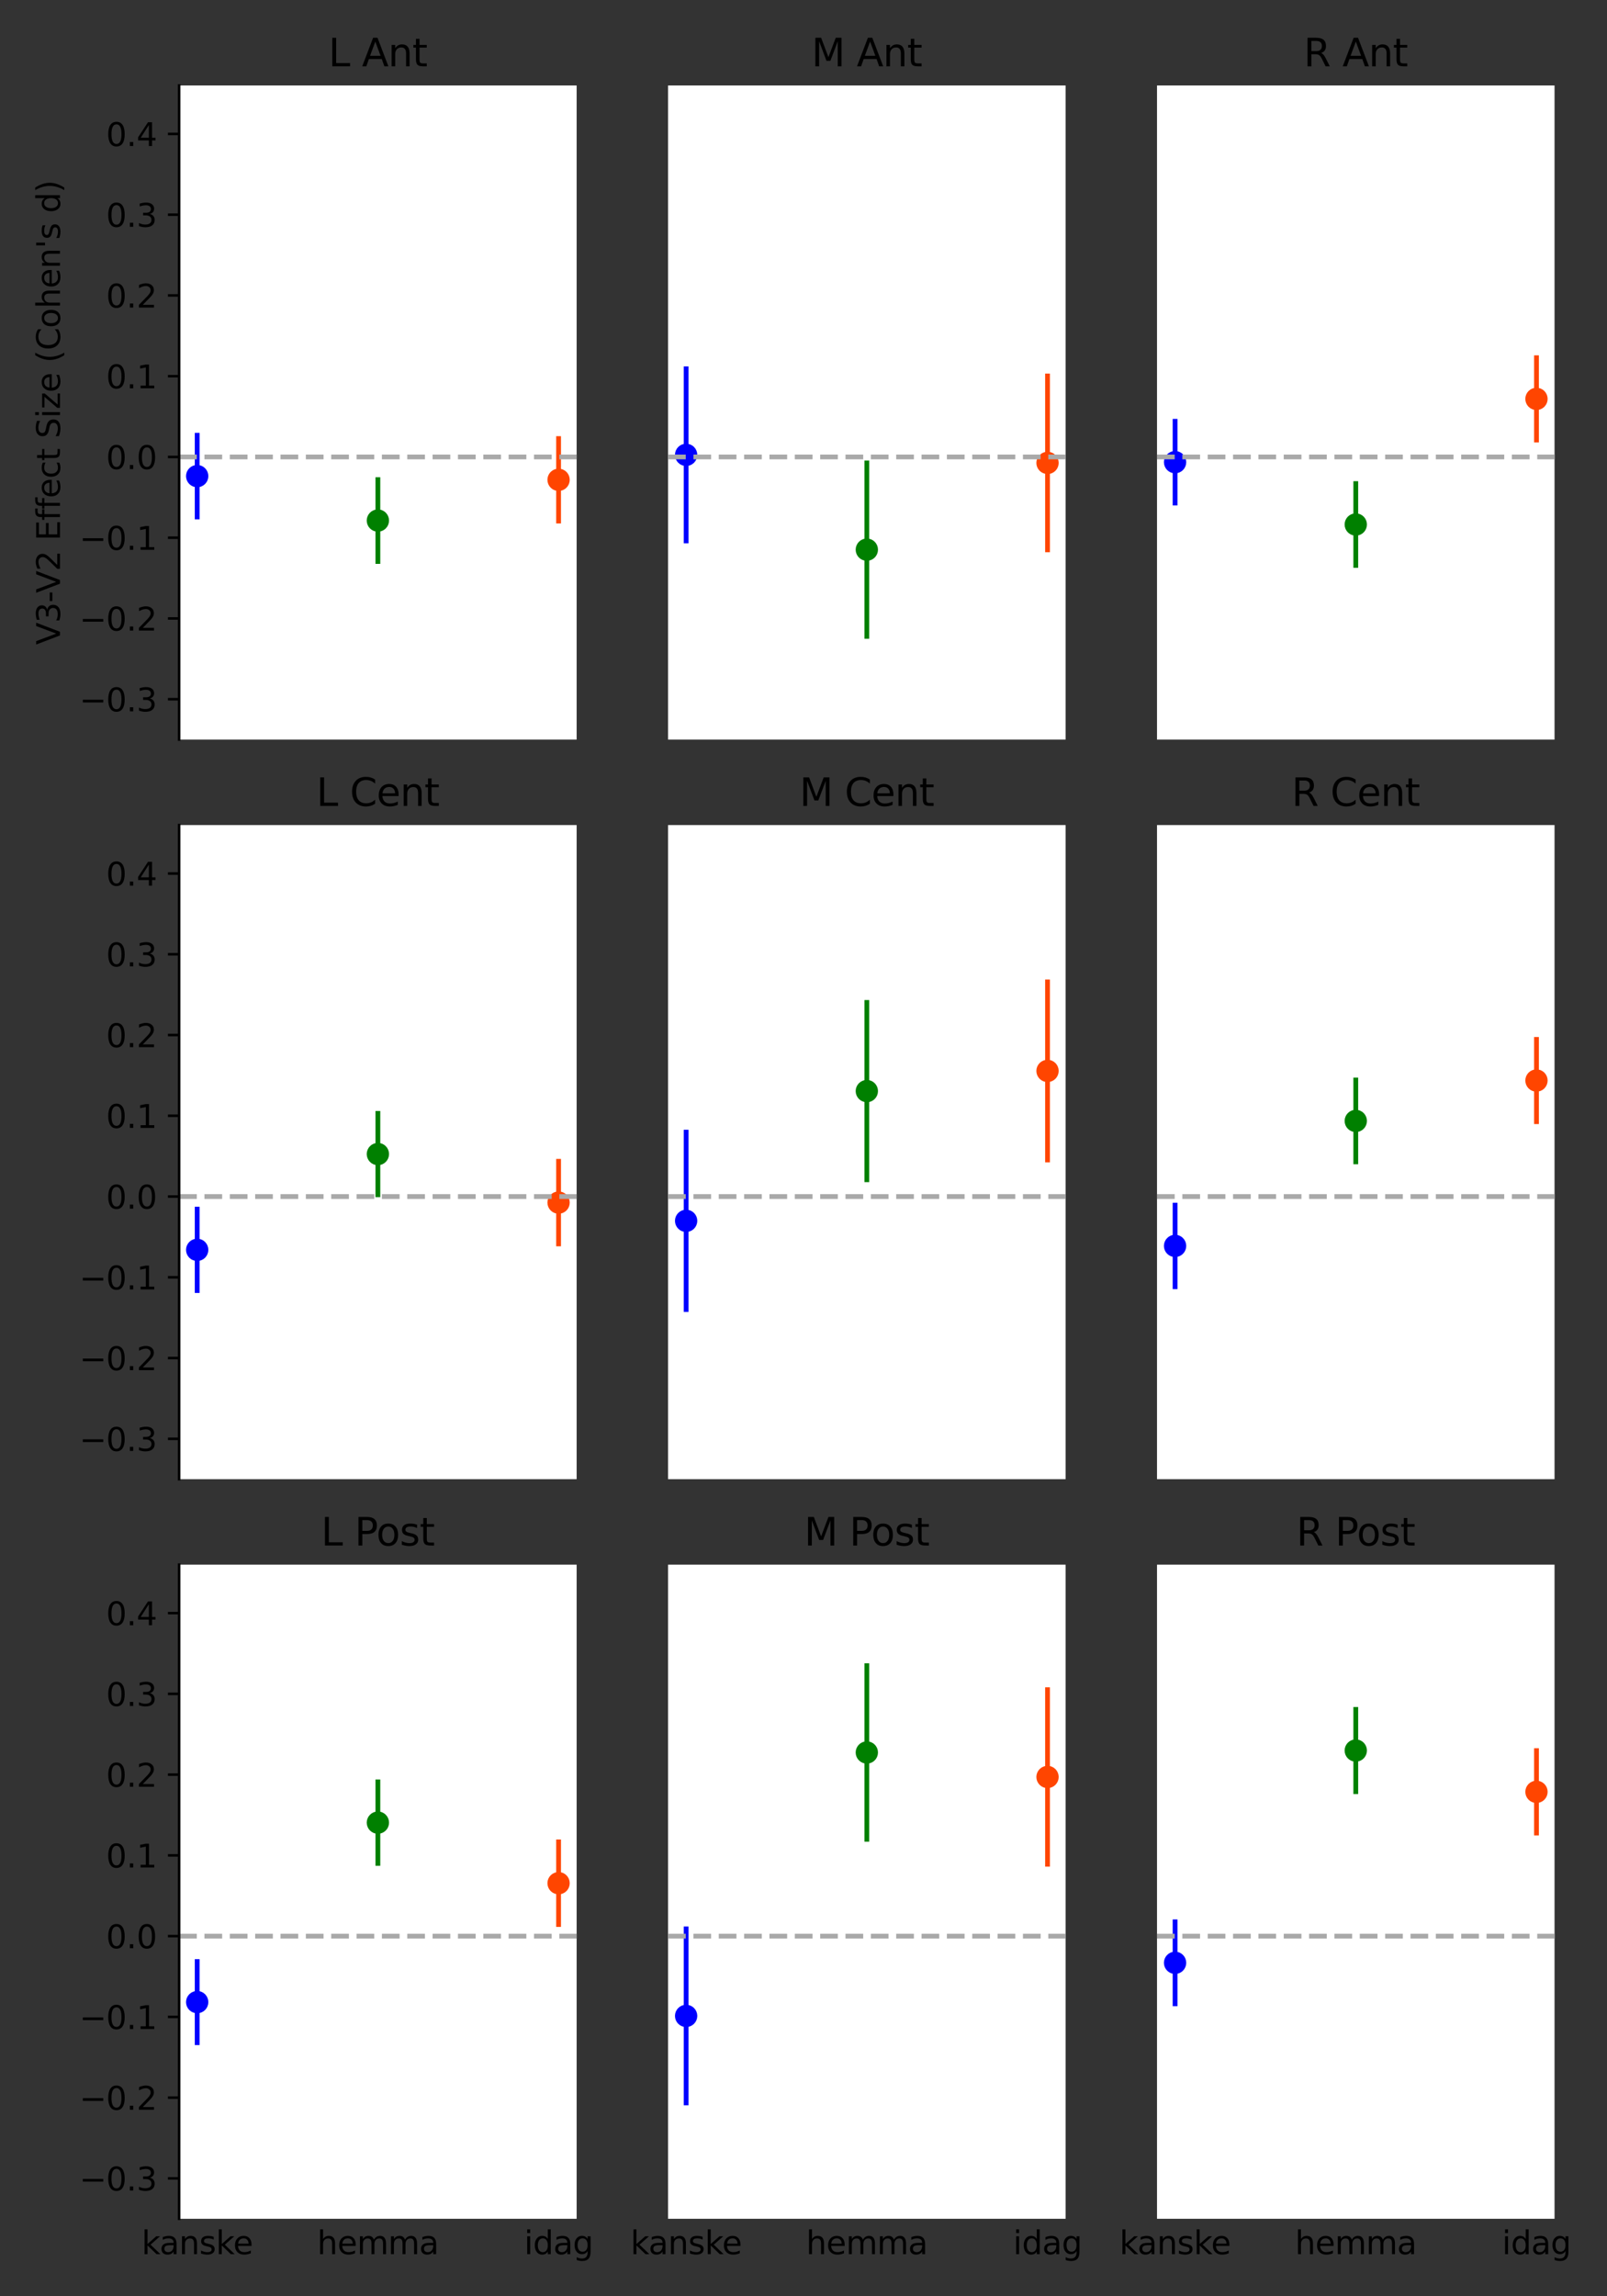 <?xml version="1.0" encoding="utf-8" standalone="no"?>
<!DOCTYPE svg PUBLIC "-//W3C//DTD SVG 1.1//EN"
  "http://www.w3.org/Graphics/SVG/1.1/DTD/svg11.dtd">
<svg height="720pt" version="1.1" viewBox="0 0 504 720" width="504pt" xmlns="http://www.w3.org/2000/svg" xmlns:xlink="http://www.w3.org/1999/xlink">
 <rect x="0" y="0" width="504" height="720" fill="#333333" stroke="none"/>
 <defs>
  <style type="text/css">*{stroke-linecap:butt;stroke-linejoin:round;}</style>
 </defs>
 <g id="figure_1">
  <g id="patch_1">
   <path d="M 0 720 
L 504 720 
L 504 0 
L 0 0 
z
" style="fill:none;"/>
  </g>
  <g id="axes_1">
   <g id="patch_2">
    <path d="M 56.175 231.9 
L 180.853 231.9 
L 180.853 26.8 
L 56.175 26.8 
z
" style="fill:#ffffff;"/>
   </g>
   <g id="matplotlib.axis_1"/>
   <g id="matplotlib.axis_2">
    <g id="ytick_1">
     <g id="line2d_1">
      <defs>
       <path d="M 0 0 
L -3.5 0 
" id="me6cb06fbe9" style="stroke:#000000;stroke-width:0.8;"/>
      </defs>
      <g>
       <use style="stroke:#000000;stroke-width:0.8;" x="56.175" xlink:href="#me6cb06fbe9" y="219.24"/>
      </g>
     </g>
     <g id="text_1">
      <!-- −0.3 -->
      <g transform="translate(24.892 223.039)scale(0.1 -0.1)">
       <defs>
        <path d="M 678 2272 
L 4684 2272 
L 4684 1741 
L 678 1741 
L 678 2272 
z
" id="DejaVuSans-2212" transform="scale(0.016)"/>
        <path d="M 2034 4250 
Q 1547 4250 1301 3770 
Q 1056 3291 1056 2328 
Q 1056 1369 1301 889 
Q 1547 409 2034 409 
Q 2525 409 2770 889 
Q 3016 1369 3016 2328 
Q 3016 3291 2770 3770 
Q 2525 4250 2034 4250 
z
M 2034 4750 
Q 2819 4750 3233 4129 
Q 3647 3509 3647 2328 
Q 3647 1150 3233 529 
Q 2819 -91 2034 -91 
Q 1250 -91 836 529 
Q 422 1150 422 2328 
Q 422 3509 836 4129 
Q 1250 4750 2034 4750 
z
" id="DejaVuSans-30" transform="scale(0.016)"/>
        <path d="M 684 794 
L 1344 794 
L 1344 0 
L 684 0 
L 684 794 
z
" id="DejaVuSans-2e" transform="scale(0.016)"/>
        <path d="M 2597 2516 
Q 3050 2419 3304 2112 
Q 3559 1806 3559 1356 
Q 3559 666 3084 287 
Q 2609 -91 1734 -91 
Q 1441 -91 1130 -33 
Q 819 25 488 141 
L 488 750 
Q 750 597 1062 519 
Q 1375 441 1716 441 
Q 2309 441 2620 675 
Q 2931 909 2931 1356 
Q 2931 1769 2642 2001 
Q 2353 2234 1838 2234 
L 1294 2234 
L 1294 2753 
L 1863 2753 
Q 2328 2753 2575 2939 
Q 2822 3125 2822 3475 
Q 2822 3834 2567 4026 
Q 2313 4219 1838 4219 
Q 1578 4219 1281 4162 
Q 984 4106 628 3988 
L 628 4550 
Q 988 4650 1302 4700 
Q 1616 4750 1894 4750 
Q 2613 4750 3031 4423 
Q 3450 4097 3450 3541 
Q 3450 3153 3228 2886 
Q 3006 2619 2597 2516 
z
" id="DejaVuSans-33" transform="scale(0.016)"/>
       </defs>
       <use xlink:href="#DejaVuSans-2212"/>
       <use x="83.789" xlink:href="#DejaVuSans-30"/>
       <use x="147.412" xlink:href="#DejaVuSans-2e"/>
       <use x="179.199" xlink:href="#DejaVuSans-33"/>
      </g>
     </g>
    </g>
    <g id="ytick_2">
     <g id="line2d_2">
      <g>
       <use style="stroke:#000000;stroke-width:0.8;" x="56.175" xlink:href="#me6cb06fbe9" y="193.919"/>
      </g>
     </g>
     <g id="text_2">
      <!-- −0.2 -->
      <g transform="translate(24.892 197.718)scale(0.1 -0.1)">
       <defs>
        <path d="M 1228 531 
L 3431 531 
L 3431 0 
L 469 0 
L 469 531 
Q 828 903 1448 1529 
Q 2069 2156 2228 2338 
Q 2531 2678 2651 2914 
Q 2772 3150 2772 3378 
Q 2772 3750 2511 3984 
Q 2250 4219 1831 4219 
Q 1534 4219 1204 4116 
Q 875 4013 500 3803 
L 500 4441 
Q 881 4594 1212 4672 
Q 1544 4750 1819 4750 
Q 2544 4750 2975 4387 
Q 3406 4025 3406 3419 
Q 3406 3131 3298 2873 
Q 3191 2616 2906 2266 
Q 2828 2175 2409 1742 
Q 1991 1309 1228 531 
z
" id="DejaVuSans-32" transform="scale(0.016)"/>
       </defs>
       <use xlink:href="#DejaVuSans-2212"/>
       <use x="83.789" xlink:href="#DejaVuSans-30"/>
       <use x="147.412" xlink:href="#DejaVuSans-2e"/>
       <use x="179.199" xlink:href="#DejaVuSans-32"/>
      </g>
     </g>
    </g>
    <g id="ytick_3">
     <g id="line2d_3">
      <g>
       <use style="stroke:#000000;stroke-width:0.8;" x="56.175" xlink:href="#me6cb06fbe9" y="168.598"/>
      </g>
     </g>
     <g id="text_3">
      <!-- −0.1 -->
      <g transform="translate(24.892 172.397)scale(0.1 -0.1)">
       <defs>
        <path d="M 794 531 
L 1825 531 
L 1825 4091 
L 703 3866 
L 703 4441 
L 1819 4666 
L 2450 4666 
L 2450 531 
L 3481 531 
L 3481 0 
L 794 0 
L 794 531 
z
" id="DejaVuSans-31" transform="scale(0.016)"/>
       </defs>
       <use xlink:href="#DejaVuSans-2212"/>
       <use x="83.789" xlink:href="#DejaVuSans-30"/>
       <use x="147.412" xlink:href="#DejaVuSans-2e"/>
       <use x="179.199" xlink:href="#DejaVuSans-31"/>
      </g>
     </g>
    </g>
    <g id="ytick_4">
     <g id="line2d_4">
      <g>
       <use style="stroke:#000000;stroke-width:0.8;" x="56.175" xlink:href="#me6cb06fbe9" y="143.277"/>
      </g>
     </g>
     <g id="text_4">
      <!-- 0.0 -->
      <g transform="translate(33.272 147.076)scale(0.1 -0.1)">
       <use xlink:href="#DejaVuSans-30"/>
       <use x="63.623" xlink:href="#DejaVuSans-2e"/>
       <use x="95.41" xlink:href="#DejaVuSans-30"/>
      </g>
     </g>
    </g>
    <g id="ytick_5">
     <g id="line2d_5">
      <g>
       <use style="stroke:#000000;stroke-width:0.8;" x="56.175" xlink:href="#me6cb06fbe9" y="117.956"/>
      </g>
     </g>
     <g id="text_5">
      <!-- 0.1 -->
      <g transform="translate(33.272 121.755)scale(0.1 -0.1)">
       <use xlink:href="#DejaVuSans-30"/>
       <use x="63.623" xlink:href="#DejaVuSans-2e"/>
       <use x="95.41" xlink:href="#DejaVuSans-31"/>
      </g>
     </g>
    </g>
    <g id="ytick_6">
     <g id="line2d_6">
      <g>
       <use style="stroke:#000000;stroke-width:0.8;" x="56.175" xlink:href="#me6cb06fbe9" y="92.635"/>
      </g>
     </g>
     <g id="text_6">
      <!-- 0.2 -->
      <g transform="translate(33.272 96.434)scale(0.1 -0.1)">
       <use xlink:href="#DejaVuSans-30"/>
       <use x="63.623" xlink:href="#DejaVuSans-2e"/>
       <use x="95.41" xlink:href="#DejaVuSans-32"/>
      </g>
     </g>
    </g>
    <g id="ytick_7">
     <g id="line2d_7">
      <g>
       <use style="stroke:#000000;stroke-width:0.8;" x="56.175" xlink:href="#me6cb06fbe9" y="67.314"/>
      </g>
     </g>
     <g id="text_7">
      <!-- 0.3 -->
      <g transform="translate(33.272 71.113)scale(0.1 -0.1)">
       <use xlink:href="#DejaVuSans-30"/>
       <use x="63.623" xlink:href="#DejaVuSans-2e"/>
       <use x="95.41" xlink:href="#DejaVuSans-33"/>
      </g>
     </g>
    </g>
    <g id="ytick_8">
     <g id="line2d_8">
      <g>
       <use style="stroke:#000000;stroke-width:0.8;" x="56.175" xlink:href="#me6cb06fbe9" y="41.993"/>
      </g>
     </g>
     <g id="text_8">
      <!-- 0.4 -->
      <g transform="translate(33.272 45.792)scale(0.1 -0.1)">
       <defs>
        <path d="M 2419 4116 
L 825 1625 
L 2419 1625 
L 2419 4116 
z
M 2253 4666 
L 3047 4666 
L 3047 1625 
L 3713 1625 
L 3713 1100 
L 3047 1100 
L 3047 0 
L 2419 0 
L 2419 1100 
L 313 1100 
L 313 1709 
L 2253 4666 
z
" id="DejaVuSans-34" transform="scale(0.016)"/>
       </defs>
       <use xlink:href="#DejaVuSans-30"/>
       <use x="63.623" xlink:href="#DejaVuSans-2e"/>
       <use x="95.41" xlink:href="#DejaVuSans-34"/>
      </g>
     </g>
    </g>
    <g id="text_9">
     <!-- V3-V2 Effect Size (Cohen's d) -->
     <g transform="translate(18.812 202.169)rotate(-90)scale(0.1 -0.1)">
      <defs>
       <path d="M 1831 0 
L 50 4666 
L 709 4666 
L 2188 738 
L 3669 4666 
L 4325 4666 
L 2547 0 
L 1831 0 
z
" id="DejaVuSans-56" transform="scale(0.016)"/>
       <path d="M 313 2009 
L 1997 2009 
L 1997 1497 
L 313 1497 
L 313 2009 
z
" id="DejaVuSans-2d" transform="scale(0.016)"/>
       <path id="DejaVuSans-20" transform="scale(0.016)"/>
       <path d="M 628 4666 
L 3578 4666 
L 3578 4134 
L 1259 4134 
L 1259 2753 
L 3481 2753 
L 3481 2222 
L 1259 2222 
L 1259 531 
L 3634 531 
L 3634 0 
L 628 0 
L 628 4666 
z
" id="DejaVuSans-45" transform="scale(0.016)"/>
       <path d="M 2375 4863 
L 2375 4384 
L 1825 4384 
Q 1516 4384 1395 4259 
Q 1275 4134 1275 3809 
L 1275 3500 
L 2222 3500 
L 2222 3053 
L 1275 3053 
L 1275 0 
L 697 0 
L 697 3053 
L 147 3053 
L 147 3500 
L 697 3500 
L 697 3744 
Q 697 4328 969 4595 
Q 1241 4863 1831 4863 
L 2375 4863 
z
" id="DejaVuSans-66" transform="scale(0.016)"/>
       <path d="M 3597 1894 
L 3597 1613 
L 953 1613 
Q 991 1019 1311 708 
Q 1631 397 2203 397 
Q 2534 397 2845 478 
Q 3156 559 3463 722 
L 3463 178 
Q 3153 47 2828 -22 
Q 2503 -91 2169 -91 
Q 1331 -91 842 396 
Q 353 884 353 1716 
Q 353 2575 817 3079 
Q 1281 3584 2069 3584 
Q 2775 3584 3186 3129 
Q 3597 2675 3597 1894 
z
M 3022 2063 
Q 3016 2534 2758 2815 
Q 2500 3097 2075 3097 
Q 1594 3097 1305 2825 
Q 1016 2553 972 2059 
L 3022 2063 
z
" id="DejaVuSans-65" transform="scale(0.016)"/>
       <path d="M 3122 3366 
L 3122 2828 
Q 2878 2963 2633 3030 
Q 2388 3097 2138 3097 
Q 1578 3097 1268 2742 
Q 959 2388 959 1747 
Q 959 1106 1268 751 
Q 1578 397 2138 397 
Q 2388 397 2633 464 
Q 2878 531 3122 666 
L 3122 134 
Q 2881 22 2623 -34 
Q 2366 -91 2075 -91 
Q 1284 -91 818 406 
Q 353 903 353 1747 
Q 353 2603 823 3093 
Q 1294 3584 2113 3584 
Q 2378 3584 2631 3529 
Q 2884 3475 3122 3366 
z
" id="DejaVuSans-63" transform="scale(0.016)"/>
       <path d="M 1172 4494 
L 1172 3500 
L 2356 3500 
L 2356 3053 
L 1172 3053 
L 1172 1153 
Q 1172 725 1289 603 
Q 1406 481 1766 481 
L 2356 481 
L 2356 0 
L 1766 0 
Q 1100 0 847 248 
Q 594 497 594 1153 
L 594 3053 
L 172 3053 
L 172 3500 
L 594 3500 
L 594 4494 
L 1172 4494 
z
" id="DejaVuSans-74" transform="scale(0.016)"/>
       <path d="M 3425 4513 
L 3425 3897 
Q 3066 4069 2747 4153 
Q 2428 4238 2131 4238 
Q 1616 4238 1336 4038 
Q 1056 3838 1056 3469 
Q 1056 3159 1242 3001 
Q 1428 2844 1947 2747 
L 2328 2669 
Q 3034 2534 3370 2195 
Q 3706 1856 3706 1288 
Q 3706 609 3251 259 
Q 2797 -91 1919 -91 
Q 1588 -91 1214 -16 
Q 841 59 441 206 
L 441 856 
Q 825 641 1194 531 
Q 1563 422 1919 422 
Q 2459 422 2753 634 
Q 3047 847 3047 1241 
Q 3047 1584 2836 1778 
Q 2625 1972 2144 2069 
L 1759 2144 
Q 1053 2284 737 2584 
Q 422 2884 422 3419 
Q 422 4038 858 4394 
Q 1294 4750 2059 4750 
Q 2388 4750 2728 4690 
Q 3069 4631 3425 4513 
z
" id="DejaVuSans-53" transform="scale(0.016)"/>
       <path d="M 603 3500 
L 1178 3500 
L 1178 0 
L 603 0 
L 603 3500 
z
M 603 4863 
L 1178 4863 
L 1178 4134 
L 603 4134 
L 603 4863 
z
" id="DejaVuSans-69" transform="scale(0.016)"/>
       <path d="M 353 3500 
L 3084 3500 
L 3084 2975 
L 922 459 
L 3084 459 
L 3084 0 
L 275 0 
L 275 525 
L 2438 3041 
L 353 3041 
L 353 3500 
z
" id="DejaVuSans-7a" transform="scale(0.016)"/>
       <path d="M 1984 4856 
Q 1566 4138 1362 3434 
Q 1159 2731 1159 2009 
Q 1159 1288 1364 580 
Q 1569 -128 1984 -844 
L 1484 -844 
Q 1016 -109 783 600 
Q 550 1309 550 2009 
Q 550 2706 781 3412 
Q 1013 4119 1484 4856 
L 1984 4856 
z
" id="DejaVuSans-28" transform="scale(0.016)"/>
       <path d="M 4122 4306 
L 4122 3641 
Q 3803 3938 3442 4084 
Q 3081 4231 2675 4231 
Q 1875 4231 1450 3742 
Q 1025 3253 1025 2328 
Q 1025 1406 1450 917 
Q 1875 428 2675 428 
Q 3081 428 3442 575 
Q 3803 722 4122 1019 
L 4122 359 
Q 3791 134 3420 21 
Q 3050 -91 2638 -91 
Q 1578 -91 968 557 
Q 359 1206 359 2328 
Q 359 3453 968 4101 
Q 1578 4750 2638 4750 
Q 3056 4750 3426 4639 
Q 3797 4528 4122 4306 
z
" id="DejaVuSans-43" transform="scale(0.016)"/>
       <path d="M 1959 3097 
Q 1497 3097 1228 2736 
Q 959 2375 959 1747 
Q 959 1119 1226 758 
Q 1494 397 1959 397 
Q 2419 397 2687 759 
Q 2956 1122 2956 1747 
Q 2956 2369 2687 2733 
Q 2419 3097 1959 3097 
z
M 1959 3584 
Q 2709 3584 3137 3096 
Q 3566 2609 3566 1747 
Q 3566 888 3137 398 
Q 2709 -91 1959 -91 
Q 1206 -91 779 398 
Q 353 888 353 1747 
Q 353 2609 779 3096 
Q 1206 3584 1959 3584 
z
" id="DejaVuSans-6f" transform="scale(0.016)"/>
       <path d="M 3513 2113 
L 3513 0 
L 2938 0 
L 2938 2094 
Q 2938 2591 2744 2837 
Q 2550 3084 2163 3084 
Q 1697 3084 1428 2787 
Q 1159 2491 1159 1978 
L 1159 0 
L 581 0 
L 581 4863 
L 1159 4863 
L 1159 2956 
Q 1366 3272 1645 3428 
Q 1925 3584 2291 3584 
Q 2894 3584 3203 3211 
Q 3513 2838 3513 2113 
z
" id="DejaVuSans-68" transform="scale(0.016)"/>
       <path d="M 3513 2113 
L 3513 0 
L 2938 0 
L 2938 2094 
Q 2938 2591 2744 2837 
Q 2550 3084 2163 3084 
Q 1697 3084 1428 2787 
Q 1159 2491 1159 1978 
L 1159 0 
L 581 0 
L 581 3500 
L 1159 3500 
L 1159 2956 
Q 1366 3272 1645 3428 
Q 1925 3584 2291 3584 
Q 2894 3584 3203 3211 
Q 3513 2838 3513 2113 
z
" id="DejaVuSans-6e" transform="scale(0.016)"/>
       <path d="M 1147 4666 
L 1147 2931 
L 616 2931 
L 616 4666 
L 1147 4666 
z
" id="DejaVuSans-27" transform="scale(0.016)"/>
       <path d="M 2834 3397 
L 2834 2853 
Q 2591 2978 2328 3040 
Q 2066 3103 1784 3103 
Q 1356 3103 1142 2972 
Q 928 2841 928 2578 
Q 928 2378 1081 2264 
Q 1234 2150 1697 2047 
L 1894 2003 
Q 2506 1872 2764 1633 
Q 3022 1394 3022 966 
Q 3022 478 2636 193 
Q 2250 -91 1575 -91 
Q 1294 -91 989 -36 
Q 684 19 347 128 
L 347 722 
Q 666 556 975 473 
Q 1284 391 1588 391 
Q 1994 391 2212 530 
Q 2431 669 2431 922 
Q 2431 1156 2273 1281 
Q 2116 1406 1581 1522 
L 1381 1569 
Q 847 1681 609 1914 
Q 372 2147 372 2553 
Q 372 3047 722 3315 
Q 1072 3584 1716 3584 
Q 2034 3584 2315 3537 
Q 2597 3491 2834 3397 
z
" id="DejaVuSans-73" transform="scale(0.016)"/>
       <path d="M 2906 2969 
L 2906 4863 
L 3481 4863 
L 3481 0 
L 2906 0 
L 2906 525 
Q 2725 213 2448 61 
Q 2172 -91 1784 -91 
Q 1150 -91 751 415 
Q 353 922 353 1747 
Q 353 2572 751 3078 
Q 1150 3584 1784 3584 
Q 2172 3584 2448 3432 
Q 2725 3281 2906 2969 
z
M 947 1747 
Q 947 1113 1208 752 
Q 1469 391 1925 391 
Q 2381 391 2643 752 
Q 2906 1113 2906 1747 
Q 2906 2381 2643 2742 
Q 2381 3103 1925 3103 
Q 1469 3103 1208 2742 
Q 947 2381 947 1747 
z
" id="DejaVuSans-64" transform="scale(0.016)"/>
       <path d="M 513 4856 
L 1013 4856 
Q 1481 4119 1714 3412 
Q 1947 2706 1947 2009 
Q 1947 1309 1714 600 
Q 1481 -109 1013 -844 
L 513 -844 
Q 928 -128 1133 580 
Q 1338 1288 1338 2009 
Q 1338 2731 1133 3434 
Q 928 4138 513 4856 
z
" id="DejaVuSans-29" transform="scale(0.016)"/>
      </defs>
      <use xlink:href="#DejaVuSans-56"/>
      <use x="68.408" xlink:href="#DejaVuSans-33"/>
      <use x="132.031" xlink:href="#DejaVuSans-2d"/>
      <use x="162.24" xlink:href="#DejaVuSans-56"/>
      <use x="230.648" xlink:href="#DejaVuSans-32"/>
      <use x="294.271" xlink:href="#DejaVuSans-20"/>
      <use x="326.059" xlink:href="#DejaVuSans-45"/>
      <use x="389.242" xlink:href="#DejaVuSans-66"/>
      <use x="424.447" xlink:href="#DejaVuSans-66"/>
      <use x="459.652" xlink:href="#DejaVuSans-65"/>
      <use x="521.176" xlink:href="#DejaVuSans-63"/>
      <use x="576.156" xlink:href="#DejaVuSans-74"/>
      <use x="615.365" xlink:href="#DejaVuSans-20"/>
      <use x="647.152" xlink:href="#DejaVuSans-53"/>
      <use x="710.629" xlink:href="#DejaVuSans-69"/>
      <use x="738.412" xlink:href="#DejaVuSans-7a"/>
      <use x="790.902" xlink:href="#DejaVuSans-65"/>
      <use x="852.426" xlink:href="#DejaVuSans-20"/>
      <use x="884.213" xlink:href="#DejaVuSans-28"/>
      <use x="923.227" xlink:href="#DejaVuSans-43"/>
      <use x="993.051" xlink:href="#DejaVuSans-6f"/>
      <use x="1054.232" xlink:href="#DejaVuSans-68"/>
      <use x="1117.611" xlink:href="#DejaVuSans-65"/>
      <use x="1179.135" xlink:href="#DejaVuSans-6e"/>
      <use x="1242.514" xlink:href="#DejaVuSans-27"/>
      <use x="1270.004" xlink:href="#DejaVuSans-73"/>
      <use x="1322.104" xlink:href="#DejaVuSans-20"/>
      <use x="1353.891" xlink:href="#DejaVuSans-64"/>
      <use x="1417.367" xlink:href="#DejaVuSans-29"/>
     </g>
    </g>
   </g>
   <g id="line2d_9">
    <path clip-path="url(#pc9dcde05f9)" d="M 61.842 149.286 
" style="fill:none;stroke:#0000ff;stroke-linecap:square;stroke-width:1.5;"/>
    <defs>
     <path d="M 0 3 
C 0.796 3 1.559 2.684 2.121 2.121 
C 2.684 1.559 3 0.796 3 0 
C 3 -0.796 2.684 -1.559 2.121 -2.121 
C 1.559 -2.684 0.796 -3 0 -3 
C -0.796 -3 -1.559 -2.684 -2.121 -2.121 
C -2.684 -1.559 -3 -0.796 -3 0 
C -3 0.796 -2.684 1.559 -2.121 2.121 
C -1.559 2.684 -0.796 3 0 3 
z
" id="mc60df8ebeb" style="stroke:#0000ff;"/>
    </defs>
    <g clip-path="url(#pc9dcde05f9)">
     <use style="fill:#0000ff;stroke:#0000ff;" x="61.842" xlink:href="#mc60df8ebeb" y="149.286"/>
    </g>
   </g>
   <g id="line2d_10">
    <path clip-path="url(#pc9dcde05f9)" d="M 118.514 163.221 
" style="fill:none;stroke:#008000;stroke-linecap:square;stroke-width:1.5;"/>
    <defs>
     <path d="M 0 3 
C 0.796 3 1.559 2.684 2.121 2.121 
C 2.684 1.559 3 0.796 3 0 
C 3 -0.796 2.684 -1.559 2.121 -2.121 
C 1.559 -2.684 0.796 -3 0 -3 
C -0.796 -3 -1.559 -2.684 -2.121 -2.121 
C -2.684 -1.559 -3 -0.796 -3 0 
C -3 0.796 -2.684 1.559 -2.121 2.121 
C -1.559 2.684 -0.796 3 0 3 
z
" id="m4b3d4508b4" style="stroke:#008000;"/>
    </defs>
    <g clip-path="url(#pc9dcde05f9)">
     <use style="fill:#008000;stroke:#008000;" x="118.514" xlink:href="#m4b3d4508b4" y="163.221"/>
    </g>
   </g>
   <g id="line2d_11">
    <path clip-path="url(#pc9dcde05f9)" d="M 175.186 150.446 
" style="fill:none;stroke:#ff4500;stroke-linecap:square;stroke-width:1.5;"/>
    <defs>
     <path d="M 0 3 
C 0.796 3 1.559 2.684 2.121 2.121 
C 2.684 1.559 3 0.796 3 0 
C 3 -0.796 2.684 -1.559 2.121 -2.121 
C 1.559 -2.684 0.796 -3 0 -3 
C -0.796 -3 -1.559 -2.684 -2.121 -2.121 
C -2.684 -1.559 -3 -0.796 -3 0 
C -3 0.796 -2.684 1.559 -2.121 2.121 
C -1.559 2.684 -0.796 3 0 3 
z
" id="m80641dda27" style="stroke:#ff4500;"/>
    </defs>
    <g clip-path="url(#pc9dcde05f9)">
     <use style="fill:#ff4500;stroke:#ff4500;" x="175.186" xlink:href="#m80641dda27" y="150.446"/>
    </g>
   </g>
   <g id="line2d_12">
    <path clip-path="url(#pc9dcde05f9)" d="M 61.842 162.09 
L 61.842 136.483 
" style="fill:none;stroke:#0000ff;stroke-linecap:square;stroke-width:1.5;"/>
   </g>
   <g id="line2d_13">
    <path clip-path="url(#pc9dcde05f9)" d="M 118.514 176.047 
L 118.514 150.396 
" style="fill:none;stroke:#008000;stroke-linecap:square;stroke-width:1.5;"/>
   </g>
   <g id="line2d_14">
    <path clip-path="url(#pc9dcde05f9)" d="M 175.186 163.384 
L 175.186 137.509 
" style="fill:none;stroke:#ff4500;stroke-linecap:square;stroke-width:1.5;"/>
   </g>
   <g id="line2d_15">
    <path clip-path="url(#pc9dcde05f9)" d="M 56.175 143.277 
L 180.853 143.277 
" style="fill:none;stroke:#a9a9a9;stroke-dasharray:5.55,2.4;stroke-dashoffset:0;stroke-width:1.5;"/>
   </g>
   <g id="patch_3">
    <path d="M 56.175 231.9 
L 56.175 26.8 
" style="fill:none;stroke:#000000;stroke-linecap:square;stroke-linejoin:miter;stroke-width:0.8;"/>
   </g>
   <g id="text_10">
    <!-- L Ant -->
    <g transform="translate(103.005 20.8)scale(0.12 -0.12)">
     <defs>
      <path d="M 628 4666 
L 1259 4666 
L 1259 531 
L 3531 531 
L 3531 0 
L 628 0 
L 628 4666 
z
" id="DejaVuSans-4c" transform="scale(0.016)"/>
      <path d="M 2188 4044 
L 1331 1722 
L 3047 1722 
L 2188 4044 
z
M 1831 4666 
L 2547 4666 
L 4325 0 
L 3669 0 
L 3244 1197 
L 1141 1197 
L 716 0 
L 50 0 
L 1831 4666 
z
" id="DejaVuSans-41" transform="scale(0.016)"/>
     </defs>
     <use xlink:href="#DejaVuSans-4c"/>
     <use x="55.713" xlink:href="#DejaVuSans-20"/>
     <use x="87.5" xlink:href="#DejaVuSans-41"/>
     <use x="155.908" xlink:href="#DejaVuSans-6e"/>
     <use x="219.287" xlink:href="#DejaVuSans-74"/>
    </g>
   </g>
  </g>
  <g id="axes_2">
   <g id="patch_4">
    <path d="M 209.522 231.9 
L 334.2 231.9 
L 334.2 26.8 
L 209.522 26.8 
z
" style="fill:#ffffff;"/>
   </g>
   <g id="matplotlib.axis_3"/>
   <g id="matplotlib.axis_4"/>
   <g id="line2d_16">
    <path clip-path="url(#pb0541bf00e)" d="M 215.189 142.621 
" style="fill:none;stroke:#0000ff;stroke-linecap:square;stroke-width:1.5;"/>
    <g clip-path="url(#pb0541bf00e)">
     <use style="fill:#0000ff;stroke:#0000ff;" x="215.189" xlink:href="#mc60df8ebeb" y="142.621"/>
    </g>
   </g>
   <g id="line2d_17">
    <path clip-path="url(#pb0541bf00e)" d="M 271.861 172.348 
" style="fill:none;stroke:#008000;stroke-linecap:square;stroke-width:1.5;"/>
    <g clip-path="url(#pb0541bf00e)">
     <use style="fill:#008000;stroke:#008000;" x="271.861" xlink:href="#m4b3d4508b4" y="172.348"/>
    </g>
   </g>
   <g id="line2d_18">
    <path clip-path="url(#pb0541bf00e)" d="M 328.533 145.147 
" style="fill:none;stroke:#ff4500;stroke-linecap:square;stroke-width:1.5;"/>
    <g clip-path="url(#pb0541bf00e)">
     <use style="fill:#ff4500;stroke:#ff4500;" x="328.533" xlink:href="#m80641dda27" y="145.147"/>
    </g>
   </g>
   <g id="line2d_19">
    <path clip-path="url(#pb0541bf00e)" d="M 215.189 169.605 
L 215.189 115.637 
" style="fill:none;stroke:#0000ff;stroke-linecap:square;stroke-width:1.5;"/>
   </g>
   <g id="line2d_20">
    <path clip-path="url(#pb0541bf00e)" d="M 271.861 199.537 
L 271.861 145.16 
" style="fill:none;stroke:#008000;stroke-linecap:square;stroke-width:1.5;"/>
   </g>
   <g id="line2d_21">
    <path clip-path="url(#pb0541bf00e)" d="M 328.533 172.4 
L 328.533 117.893 
" style="fill:none;stroke:#ff4500;stroke-linecap:square;stroke-width:1.5;"/>
   </g>
   <g id="line2d_22">
    <path clip-path="url(#pb0541bf00e)" d="M 209.522 143.277 
L 334.2 143.277 
" style="fill:none;stroke:#a9a9a9;stroke-dasharray:5.55,2.4;stroke-dashoffset:0;stroke-width:1.5;"/>
   </g>
   <g id="text_11">
    <!-- M Ant -->
    <g transform="translate(254.518 20.8)scale(0.12 -0.12)">
     <defs>
      <path d="M 628 4666 
L 1569 4666 
L 2759 1491 
L 3956 4666 
L 4897 4666 
L 4897 0 
L 4281 0 
L 4281 4097 
L 3078 897 
L 2444 897 
L 1241 4097 
L 1241 0 
L 628 0 
L 628 4666 
z
" id="DejaVuSans-4d" transform="scale(0.016)"/>
     </defs>
     <use xlink:href="#DejaVuSans-4d"/>
     <use x="86.279" xlink:href="#DejaVuSans-20"/>
     <use x="118.066" xlink:href="#DejaVuSans-41"/>
     <use x="186.475" xlink:href="#DejaVuSans-6e"/>
     <use x="249.854" xlink:href="#DejaVuSans-74"/>
    </g>
   </g>
  </g>
  <g id="axes_3">
   <g id="patch_5">
    <path d="M 362.869 231.9 
L 487.547 231.9 
L 487.547 26.8 
L 362.869 26.8 
z
" style="fill:#ffffff;"/>
   </g>
   <g id="matplotlib.axis_5"/>
   <g id="matplotlib.axis_6"/>
   <g id="line2d_23">
    <path clip-path="url(#p412d162343)" d="M 368.536 144.914 
" style="fill:none;stroke:#0000ff;stroke-linecap:square;stroke-width:1.5;"/>
    <g clip-path="url(#p412d162343)">
     <use style="fill:#0000ff;stroke:#0000ff;" x="368.536" xlink:href="#mc60df8ebeb" y="144.914"/>
    </g>
   </g>
   <g id="line2d_24">
    <path clip-path="url(#p412d162343)" d="M 425.208 164.458 
" style="fill:none;stroke:#008000;stroke-linecap:square;stroke-width:1.5;"/>
    <g clip-path="url(#p412d162343)">
     <use style="fill:#008000;stroke:#008000;" x="425.208" xlink:href="#m4b3d4508b4" y="164.458"/>
    </g>
   </g>
   <g id="line2d_25">
    <path clip-path="url(#p412d162343)" d="M 481.88 125.073 
" style="fill:none;stroke:#ff4500;stroke-linecap:square;stroke-width:1.5;"/>
    <g clip-path="url(#p412d162343)">
     <use style="fill:#ff4500;stroke:#ff4500;" x="481.88" xlink:href="#m80641dda27" y="125.073"/>
    </g>
   </g>
   <g id="line2d_26">
    <path clip-path="url(#p412d162343)" d="M 368.536 157.729 
L 368.536 132.098 
" style="fill:none;stroke:#0000ff;stroke-linecap:square;stroke-width:1.5;"/>
   </g>
   <g id="line2d_27">
    <path clip-path="url(#p412d162343)" d="M 425.208 177.286 
L 425.208 151.631 
" style="fill:none;stroke:#008000;stroke-linecap:square;stroke-width:1.5;"/>
   </g>
   <g id="line2d_28">
    <path clip-path="url(#p412d162343)" d="M 481.88 137.973 
L 481.88 112.174 
" style="fill:none;stroke:#ff4500;stroke-linecap:square;stroke-width:1.5;"/>
   </g>
   <g id="line2d_29">
    <path clip-path="url(#p412d162343)" d="M 362.869 143.277 
L 487.547 143.277 
" style="fill:none;stroke:#a9a9a9;stroke-dasharray:5.55,2.4;stroke-dashoffset:0;stroke-width:1.5;"/>
   </g>
   <g id="text_12">
    <!-- R Ant -->
    <g transform="translate(408.873 20.8)scale(0.12 -0.12)">
     <defs>
      <path d="M 2841 2188 
Q 3044 2119 3236 1894 
Q 3428 1669 3622 1275 
L 4263 0 
L 3584 0 
L 2988 1197 
Q 2756 1666 2539 1819 
Q 2322 1972 1947 1972 
L 1259 1972 
L 1259 0 
L 628 0 
L 628 4666 
L 2053 4666 
Q 2853 4666 3247 4331 
Q 3641 3997 3641 3322 
Q 3641 2881 3436 2590 
Q 3231 2300 2841 2188 
z
M 1259 4147 
L 1259 2491 
L 2053 2491 
Q 2509 2491 2742 2702 
Q 2975 2913 2975 3322 
Q 2975 3731 2742 3939 
Q 2509 4147 2053 4147 
L 1259 4147 
z
" id="DejaVuSans-52" transform="scale(0.016)"/>
     </defs>
     <use xlink:href="#DejaVuSans-52"/>
     <use x="69.482" xlink:href="#DejaVuSans-20"/>
     <use x="101.27" xlink:href="#DejaVuSans-41"/>
     <use x="169.678" xlink:href="#DejaVuSans-6e"/>
     <use x="233.057" xlink:href="#DejaVuSans-74"/>
    </g>
   </g>
  </g>
  <g id="axes_4">
   <g id="patch_6">
    <path d="M 56.175 463.8 
L 180.853 463.8 
L 180.853 258.7 
L 56.175 258.7 
z
" style="fill:#ffffff;"/>
   </g>
   <g id="matplotlib.axis_7"/>
   <g id="matplotlib.axis_8">
    <g id="ytick_9">
     <g id="line2d_30">
      <g>
       <use style="stroke:#000000;stroke-width:0.8;" x="56.175" xlink:href="#me6cb06fbe9" y="451.14"/>
      </g>
     </g>
     <g id="text_13">
      <!-- −0.3 -->
      <g transform="translate(24.892 454.939)scale(0.1 -0.1)">
       <use xlink:href="#DejaVuSans-2212"/>
       <use x="83.789" xlink:href="#DejaVuSans-30"/>
       <use x="147.412" xlink:href="#DejaVuSans-2e"/>
       <use x="179.199" xlink:href="#DejaVuSans-33"/>
      </g>
     </g>
    </g>
    <g id="ytick_10">
     <g id="line2d_31">
      <g>
       <use style="stroke:#000000;stroke-width:0.8;" x="56.175" xlink:href="#me6cb06fbe9" y="425.819"/>
      </g>
     </g>
     <g id="text_14">
      <!-- −0.2 -->
      <g transform="translate(24.892 429.618)scale(0.1 -0.1)">
       <use xlink:href="#DejaVuSans-2212"/>
       <use x="83.789" xlink:href="#DejaVuSans-30"/>
       <use x="147.412" xlink:href="#DejaVuSans-2e"/>
       <use x="179.199" xlink:href="#DejaVuSans-32"/>
      </g>
     </g>
    </g>
    <g id="ytick_11">
     <g id="line2d_32">
      <g>
       <use style="stroke:#000000;stroke-width:0.8;" x="56.175" xlink:href="#me6cb06fbe9" y="400.498"/>
      </g>
     </g>
     <g id="text_15">
      <!-- −0.1 -->
      <g transform="translate(24.892 404.297)scale(0.1 -0.1)">
       <use xlink:href="#DejaVuSans-2212"/>
       <use x="83.789" xlink:href="#DejaVuSans-30"/>
       <use x="147.412" xlink:href="#DejaVuSans-2e"/>
       <use x="179.199" xlink:href="#DejaVuSans-31"/>
      </g>
     </g>
    </g>
    <g id="ytick_12">
     <g id="line2d_33">
      <g>
       <use style="stroke:#000000;stroke-width:0.8;" x="56.175" xlink:href="#me6cb06fbe9" y="375.177"/>
      </g>
     </g>
     <g id="text_16">
      <!-- 0.0 -->
      <g transform="translate(33.272 378.976)scale(0.1 -0.1)">
       <use xlink:href="#DejaVuSans-30"/>
       <use x="63.623" xlink:href="#DejaVuSans-2e"/>
       <use x="95.41" xlink:href="#DejaVuSans-30"/>
      </g>
     </g>
    </g>
    <g id="ytick_13">
     <g id="line2d_34">
      <g>
       <use style="stroke:#000000;stroke-width:0.8;" x="56.175" xlink:href="#me6cb06fbe9" y="349.856"/>
      </g>
     </g>
     <g id="text_17">
      <!-- 0.1 -->
      <g transform="translate(33.272 353.655)scale(0.1 -0.1)">
       <use xlink:href="#DejaVuSans-30"/>
       <use x="63.623" xlink:href="#DejaVuSans-2e"/>
       <use x="95.41" xlink:href="#DejaVuSans-31"/>
      </g>
     </g>
    </g>
    <g id="ytick_14">
     <g id="line2d_35">
      <g>
       <use style="stroke:#000000;stroke-width:0.8;" x="56.175" xlink:href="#me6cb06fbe9" y="324.535"/>
      </g>
     </g>
     <g id="text_18">
      <!-- 0.2 -->
      <g transform="translate(33.272 328.334)scale(0.1 -0.1)">
       <use xlink:href="#DejaVuSans-30"/>
       <use x="63.623" xlink:href="#DejaVuSans-2e"/>
       <use x="95.41" xlink:href="#DejaVuSans-32"/>
      </g>
     </g>
    </g>
    <g id="ytick_15">
     <g id="line2d_36">
      <g>
       <use style="stroke:#000000;stroke-width:0.8;" x="56.175" xlink:href="#me6cb06fbe9" y="299.214"/>
      </g>
     </g>
     <g id="text_19">
      <!-- 0.3 -->
      <g transform="translate(33.272 303.013)scale(0.1 -0.1)">
       <use xlink:href="#DejaVuSans-30"/>
       <use x="63.623" xlink:href="#DejaVuSans-2e"/>
       <use x="95.41" xlink:href="#DejaVuSans-33"/>
      </g>
     </g>
    </g>
    <g id="ytick_16">
     <g id="line2d_37">
      <g>
       <use style="stroke:#000000;stroke-width:0.8;" x="56.175" xlink:href="#me6cb06fbe9" y="273.893"/>
      </g>
     </g>
     <g id="text_20">
      <!-- 0.4 -->
      <g transform="translate(33.272 277.692)scale(0.1 -0.1)">
       <use xlink:href="#DejaVuSans-30"/>
       <use x="63.623" xlink:href="#DejaVuSans-2e"/>
       <use x="95.41" xlink:href="#DejaVuSans-34"/>
      </g>
     </g>
    </g>
   </g>
   <g id="line2d_38">
    <path clip-path="url(#p581263d5e6)" d="M 61.842 391.891 
" style="fill:none;stroke:#0000ff;stroke-linecap:square;stroke-width:1.5;"/>
    <g clip-path="url(#p581263d5e6)">
     <use style="fill:#0000ff;stroke:#0000ff;" x="61.842" xlink:href="#mc60df8ebeb" y="391.891"/>
    </g>
   </g>
   <g id="line2d_39">
    <path clip-path="url(#p581263d5e6)" d="M 118.514 361.854 
" style="fill:none;stroke:#008000;stroke-linecap:square;stroke-width:1.5;"/>
    <g clip-path="url(#p581263d5e6)">
     <use style="fill:#008000;stroke:#008000;" x="118.514" xlink:href="#m4b3d4508b4" y="361.854"/>
    </g>
   </g>
   <g id="line2d_40">
    <path clip-path="url(#p581263d5e6)" d="M 175.186 377.077 
" style="fill:none;stroke:#ff4500;stroke-linecap:square;stroke-width:1.5;"/>
    <g clip-path="url(#p581263d5e6)">
     <use style="fill:#ff4500;stroke:#ff4500;" x="175.186" xlink:href="#m80641dda27" y="377.077"/>
    </g>
   </g>
   <g id="line2d_41">
    <path clip-path="url(#p581263d5e6)" d="M 61.842 404.653 
L 61.842 379.13 
" style="fill:none;stroke:#0000ff;stroke-linecap:square;stroke-width:1.5;"/>
   </g>
   <g id="line2d_42">
    <path clip-path="url(#p581263d5e6)" d="M 118.514 374.614 
L 118.514 349.095 
" style="fill:none;stroke:#008000;stroke-linecap:square;stroke-width:1.5;"/>
   </g>
   <g id="line2d_43">
    <path clip-path="url(#p581263d5e6)" d="M 175.186 390.025 
L 175.186 364.13 
" style="fill:none;stroke:#ff4500;stroke-linecap:square;stroke-width:1.5;"/>
   </g>
   <g id="line2d_44">
    <path clip-path="url(#p581263d5e6)" d="M 56.175 375.177 
L 180.853 375.177 
" style="fill:none;stroke:#a9a9a9;stroke-dasharray:5.55,2.4;stroke-dashoffset:0;stroke-width:1.5;"/>
   </g>
   <g id="patch_7">
    <path d="M 56.175 463.8 
L 56.175 258.7 
" style="fill:none;stroke:#000000;stroke-linecap:square;stroke-linejoin:miter;stroke-width:0.8;"/>
   </g>
   <g id="text_21">
    <!-- L Cent -->
    <g transform="translate(99.228 252.7)scale(0.12 -0.12)">
     <use xlink:href="#DejaVuSans-4c"/>
     <use x="55.713" xlink:href="#DejaVuSans-20"/>
     <use x="87.5" xlink:href="#DejaVuSans-43"/>
     <use x="157.324" xlink:href="#DejaVuSans-65"/>
     <use x="218.848" xlink:href="#DejaVuSans-6e"/>
     <use x="282.227" xlink:href="#DejaVuSans-74"/>
    </g>
   </g>
  </g>
  <g id="axes_5">
   <g id="patch_8">
    <path d="M 209.522 463.8 
L 334.2 463.8 
L 334.2 258.7 
L 209.522 258.7 
z
" style="fill:#ffffff;"/>
   </g>
   <g id="matplotlib.axis_9"/>
   <g id="matplotlib.axis_10"/>
   <g id="line2d_45">
    <path clip-path="url(#pb594f4773c)" d="M 215.189 382.795 
" style="fill:none;stroke:#0000ff;stroke-linecap:square;stroke-width:1.5;"/>
    <g clip-path="url(#pb594f4773c)">
     <use style="fill:#0000ff;stroke:#0000ff;" x="215.189" xlink:href="#mc60df8ebeb" y="382.795"/>
    </g>
   </g>
   <g id="line2d_46">
    <path clip-path="url(#pb594f4773c)" d="M 271.861 342.114 
" style="fill:none;stroke:#008000;stroke-linecap:square;stroke-width:1.5;"/>
    <g clip-path="url(#pb594f4773c)">
     <use style="fill:#008000;stroke:#008000;" x="271.861" xlink:href="#m4b3d4508b4" y="342.114"/>
    </g>
   </g>
   <g id="line2d_47">
    <path clip-path="url(#pb594f4773c)" d="M 328.533 335.791 
" style="fill:none;stroke:#ff4500;stroke-linecap:square;stroke-width:1.5;"/>
    <g clip-path="url(#pb594f4773c)">
     <use style="fill:#ff4500;stroke:#ff4500;" x="328.533" xlink:href="#m80641dda27" y="335.791"/>
    </g>
   </g>
   <g id="line2d_48">
    <path clip-path="url(#pb594f4773c)" d="M 215.189 410.604 
L 215.189 354.986 
" style="fill:none;stroke:#0000ff;stroke-linecap:square;stroke-width:1.5;"/>
   </g>
   <g id="line2d_49">
    <path clip-path="url(#pb594f4773c)" d="M 271.861 369.913 
L 271.861 314.315 
" style="fill:none;stroke:#008000;stroke-linecap:square;stroke-width:1.5;"/>
   </g>
   <g id="line2d_50">
    <path clip-path="url(#pb594f4773c)" d="M 328.533 363.705 
L 328.533 307.877 
" style="fill:none;stroke:#ff4500;stroke-linecap:square;stroke-width:1.5;"/>
   </g>
   <g id="line2d_51">
    <path clip-path="url(#pb594f4773c)" d="M 209.522 375.177 
L 334.2 375.177 
" style="fill:none;stroke:#a9a9a9;stroke-dasharray:5.55,2.4;stroke-dashoffset:0;stroke-width:1.5;"/>
   </g>
   <g id="text_22">
    <!-- M Cent -->
    <g transform="translate(250.741 252.7)scale(0.12 -0.12)">
     <use xlink:href="#DejaVuSans-4d"/>
     <use x="86.279" xlink:href="#DejaVuSans-20"/>
     <use x="118.066" xlink:href="#DejaVuSans-43"/>
     <use x="187.891" xlink:href="#DejaVuSans-65"/>
     <use x="249.414" xlink:href="#DejaVuSans-6e"/>
     <use x="312.793" xlink:href="#DejaVuSans-74"/>
    </g>
   </g>
  </g>
  <g id="axes_6">
   <g id="patch_9">
    <path d="M 362.869 463.8 
L 487.547 463.8 
L 487.547 258.7 
L 362.869 258.7 
z
" style="fill:#ffffff;"/>
   </g>
   <g id="matplotlib.axis_11"/>
   <g id="matplotlib.axis_12"/>
   <g id="line2d_52">
    <path clip-path="url(#p5c98efac51)" d="M 368.536 390.656 
" style="fill:none;stroke:#0000ff;stroke-linecap:square;stroke-width:1.5;"/>
    <g clip-path="url(#p5c98efac51)">
     <use style="fill:#0000ff;stroke:#0000ff;" x="368.536" xlink:href="#mc60df8ebeb" y="390.656"/>
    </g>
   </g>
   <g id="line2d_53">
    <path clip-path="url(#p5c98efac51)" d="M 425.208 351.471 
" style="fill:none;stroke:#008000;stroke-linecap:square;stroke-width:1.5;"/>
    <g clip-path="url(#p5c98efac51)">
     <use style="fill:#008000;stroke:#008000;" x="425.208" xlink:href="#m4b3d4508b4" y="351.471"/>
    </g>
   </g>
   <g id="line2d_54">
    <path clip-path="url(#p5c98efac51)" d="M 481.88 338.801 
" style="fill:none;stroke:#ff4500;stroke-linecap:square;stroke-width:1.5;"/>
    <g clip-path="url(#p5c98efac51)">
     <use style="fill:#ff4500;stroke:#ff4500;" x="481.88" xlink:href="#m80641dda27" y="338.801"/>
    </g>
   </g>
   <g id="line2d_55">
    <path clip-path="url(#p5c98efac51)" d="M 368.536 403.443 
L 368.536 377.87 
" style="fill:none;stroke:#0000ff;stroke-linecap:square;stroke-width:1.5;"/>
   </g>
   <g id="line2d_56">
    <path clip-path="url(#p5c98efac51)" d="M 425.208 364.295 
L 425.208 338.647 
" style="fill:none;stroke:#008000;stroke-linecap:square;stroke-width:1.5;"/>
   </g>
   <g id="line2d_57">
    <path clip-path="url(#p5c98efac51)" d="M 481.88 351.698 
L 481.88 325.905 
" style="fill:none;stroke:#ff4500;stroke-linecap:square;stroke-width:1.5;"/>
   </g>
   <g id="line2d_58">
    <path clip-path="url(#p5c98efac51)" d="M 362.869 375.177 
L 487.547 375.177 
" style="fill:none;stroke:#a9a9a9;stroke-dasharray:5.55,2.4;stroke-dashoffset:0;stroke-width:1.5;"/>
   </g>
   <g id="text_23">
    <!-- R Cent -->
    <g transform="translate(405.096 252.7)scale(0.12 -0.12)">
     <use xlink:href="#DejaVuSans-52"/>
     <use x="69.482" xlink:href="#DejaVuSans-20"/>
     <use x="101.27" xlink:href="#DejaVuSans-43"/>
     <use x="171.094" xlink:href="#DejaVuSans-65"/>
     <use x="232.617" xlink:href="#DejaVuSans-6e"/>
     <use x="295.996" xlink:href="#DejaVuSans-74"/>
    </g>
   </g>
  </g>
  <g id="axes_7">
   <g id="patch_10">
    <path d="M 56.175 695.7 
L 180.853 695.7 
L 180.853 490.6 
L 56.175 490.6 
z
" style="fill:#ffffff;"/>
   </g>
   <g id="matplotlib.axis_13">
    <g id="xtick_1">
     <g id="line2d_59"/>
     <g id="text_24">
      <!-- kanske -->
      <g transform="translate(44.406 706.798)scale(0.1 -0.1)">
       <defs>
        <path d="M 581 4863 
L 1159 4863 
L 1159 1991 
L 2875 3500 
L 3609 3500 
L 1753 1863 
L 3688 0 
L 2938 0 
L 1159 1709 
L 1159 0 
L 581 0 
L 581 4863 
z
" id="DejaVuSans-6b" transform="scale(0.016)"/>
        <path d="M 2194 1759 
Q 1497 1759 1228 1600 
Q 959 1441 959 1056 
Q 959 750 1161 570 
Q 1363 391 1709 391 
Q 2188 391 2477 730 
Q 2766 1069 2766 1631 
L 2766 1759 
L 2194 1759 
z
M 3341 1997 
L 3341 0 
L 2766 0 
L 2766 531 
Q 2569 213 2275 61 
Q 1981 -91 1556 -91 
Q 1019 -91 701 211 
Q 384 513 384 1019 
Q 384 1609 779 1909 
Q 1175 2209 1959 2209 
L 2766 2209 
L 2766 2266 
Q 2766 2663 2505 2880 
Q 2244 3097 1772 3097 
Q 1472 3097 1187 3025 
Q 903 2953 641 2809 
L 641 3341 
Q 956 3463 1253 3523 
Q 1550 3584 1831 3584 
Q 2591 3584 2966 3190 
Q 3341 2797 3341 1997 
z
" id="DejaVuSans-61" transform="scale(0.016)"/>
       </defs>
       <use xlink:href="#DejaVuSans-6b"/>
       <use x="56.16" xlink:href="#DejaVuSans-61"/>
       <use x="117.439" xlink:href="#DejaVuSans-6e"/>
       <use x="180.818" xlink:href="#DejaVuSans-73"/>
       <use x="232.918" xlink:href="#DejaVuSans-6b"/>
       <use x="287.203" xlink:href="#DejaVuSans-65"/>
      </g>
     </g>
    </g>
    <g id="xtick_2">
     <g id="line2d_60"/>
     <g id="text_25">
      <!-- hemma -->
      <g transform="translate(99.464 706.798)scale(0.1 -0.1)">
       <defs>
        <path d="M 3328 2828 
Q 3544 3216 3844 3400 
Q 4144 3584 4550 3584 
Q 5097 3584 5394 3201 
Q 5691 2819 5691 2113 
L 5691 0 
L 5113 0 
L 5113 2094 
Q 5113 2597 4934 2840 
Q 4756 3084 4391 3084 
Q 3944 3084 3684 2787 
Q 3425 2491 3425 1978 
L 3425 0 
L 2847 0 
L 2847 2094 
Q 2847 2600 2669 2842 
Q 2491 3084 2119 3084 
Q 1678 3084 1418 2786 
Q 1159 2488 1159 1978 
L 1159 0 
L 581 0 
L 581 3500 
L 1159 3500 
L 1159 2956 
Q 1356 3278 1631 3431 
Q 1906 3584 2284 3584 
Q 2666 3584 2933 3390 
Q 3200 3197 3328 2828 
z
" id="DejaVuSans-6d" transform="scale(0.016)"/>
       </defs>
       <use xlink:href="#DejaVuSans-68"/>
       <use x="63.379" xlink:href="#DejaVuSans-65"/>
       <use x="124.902" xlink:href="#DejaVuSans-6d"/>
       <use x="222.314" xlink:href="#DejaVuSans-6d"/>
       <use x="319.727" xlink:href="#DejaVuSans-61"/>
      </g>
     </g>
    </g>
    <g id="xtick_3">
     <g id="line2d_61"/>
     <g id="text_26">
      <!-- idag -->
      <g transform="translate(164.384 706.798)scale(0.1 -0.1)">
       <defs>
        <path d="M 2906 1791 
Q 2906 2416 2648 2759 
Q 2391 3103 1925 3103 
Q 1463 3103 1205 2759 
Q 947 2416 947 1791 
Q 947 1169 1205 825 
Q 1463 481 1925 481 
Q 2391 481 2648 825 
Q 2906 1169 2906 1791 
z
M 3481 434 
Q 3481 -459 3084 -895 
Q 2688 -1331 1869 -1331 
Q 1566 -1331 1297 -1286 
Q 1028 -1241 775 -1147 
L 775 -588 
Q 1028 -725 1275 -790 
Q 1522 -856 1778 -856 
Q 2344 -856 2625 -561 
Q 2906 -266 2906 331 
L 2906 616 
Q 2728 306 2450 153 
Q 2172 0 1784 0 
Q 1141 0 747 490 
Q 353 981 353 1791 
Q 353 2603 747 3093 
Q 1141 3584 1784 3584 
Q 2172 3584 2450 3431 
Q 2728 3278 2906 2969 
L 2906 3500 
L 3481 3500 
L 3481 434 
z
" id="DejaVuSans-67" transform="scale(0.016)"/>
       </defs>
       <use xlink:href="#DejaVuSans-69"/>
       <use x="27.783" xlink:href="#DejaVuSans-64"/>
       <use x="91.26" xlink:href="#DejaVuSans-61"/>
       <use x="152.539" xlink:href="#DejaVuSans-67"/>
      </g>
     </g>
    </g>
   </g>
   <g id="matplotlib.axis_14">
    <g id="ytick_17">
     <g id="line2d_62">
      <g>
       <use style="stroke:#000000;stroke-width:0.8;" x="56.175" xlink:href="#me6cb06fbe9" y="683.04"/>
      </g>
     </g>
     <g id="text_27">
      <!-- −0.3 -->
      <g transform="translate(24.892 686.839)scale(0.1 -0.1)">
       <use xlink:href="#DejaVuSans-2212"/>
       <use x="83.789" xlink:href="#DejaVuSans-30"/>
       <use x="147.412" xlink:href="#DejaVuSans-2e"/>
       <use x="179.199" xlink:href="#DejaVuSans-33"/>
      </g>
     </g>
    </g>
    <g id="ytick_18">
     <g id="line2d_63">
      <g>
       <use style="stroke:#000000;stroke-width:0.8;" x="56.175" xlink:href="#me6cb06fbe9" y="657.719"/>
      </g>
     </g>
     <g id="text_28">
      <!-- −0.2 -->
      <g transform="translate(24.892 661.518)scale(0.1 -0.1)">
       <use xlink:href="#DejaVuSans-2212"/>
       <use x="83.789" xlink:href="#DejaVuSans-30"/>
       <use x="147.412" xlink:href="#DejaVuSans-2e"/>
       <use x="179.199" xlink:href="#DejaVuSans-32"/>
      </g>
     </g>
    </g>
    <g id="ytick_19">
     <g id="line2d_64">
      <g>
       <use style="stroke:#000000;stroke-width:0.8;" x="56.175" xlink:href="#me6cb06fbe9" y="632.398"/>
      </g>
     </g>
     <g id="text_29">
      <!-- −0.1 -->
      <g transform="translate(24.892 636.197)scale(0.1 -0.1)">
       <use xlink:href="#DejaVuSans-2212"/>
       <use x="83.789" xlink:href="#DejaVuSans-30"/>
       <use x="147.412" xlink:href="#DejaVuSans-2e"/>
       <use x="179.199" xlink:href="#DejaVuSans-31"/>
      </g>
     </g>
    </g>
    <g id="ytick_20">
     <g id="line2d_65">
      <g>
       <use style="stroke:#000000;stroke-width:0.8;" x="56.175" xlink:href="#me6cb06fbe9" y="607.077"/>
      </g>
     </g>
     <g id="text_30">
      <!-- 0.0 -->
      <g transform="translate(33.272 610.876)scale(0.1 -0.1)">
       <use xlink:href="#DejaVuSans-30"/>
       <use x="63.623" xlink:href="#DejaVuSans-2e"/>
       <use x="95.41" xlink:href="#DejaVuSans-30"/>
      </g>
     </g>
    </g>
    <g id="ytick_21">
     <g id="line2d_66">
      <g>
       <use style="stroke:#000000;stroke-width:0.8;" x="56.175" xlink:href="#me6cb06fbe9" y="581.756"/>
      </g>
     </g>
     <g id="text_31">
      <!-- 0.1 -->
      <g transform="translate(33.272 585.555)scale(0.1 -0.1)">
       <use xlink:href="#DejaVuSans-30"/>
       <use x="63.623" xlink:href="#DejaVuSans-2e"/>
       <use x="95.41" xlink:href="#DejaVuSans-31"/>
      </g>
     </g>
    </g>
    <g id="ytick_22">
     <g id="line2d_67">
      <g>
       <use style="stroke:#000000;stroke-width:0.8;" x="56.175" xlink:href="#me6cb06fbe9" y="556.435"/>
      </g>
     </g>
     <g id="text_32">
      <!-- 0.2 -->
      <g transform="translate(33.272 560.234)scale(0.1 -0.1)">
       <use xlink:href="#DejaVuSans-30"/>
       <use x="63.623" xlink:href="#DejaVuSans-2e"/>
       <use x="95.41" xlink:href="#DejaVuSans-32"/>
      </g>
     </g>
    </g>
    <g id="ytick_23">
     <g id="line2d_68">
      <g>
       <use style="stroke:#000000;stroke-width:0.8;" x="56.175" xlink:href="#me6cb06fbe9" y="531.114"/>
      </g>
     </g>
     <g id="text_33">
      <!-- 0.3 -->
      <g transform="translate(33.272 534.913)scale(0.1 -0.1)">
       <use xlink:href="#DejaVuSans-30"/>
       <use x="63.623" xlink:href="#DejaVuSans-2e"/>
       <use x="95.41" xlink:href="#DejaVuSans-33"/>
      </g>
     </g>
    </g>
    <g id="ytick_24">
     <g id="line2d_69">
      <g>
       <use style="stroke:#000000;stroke-width:0.8;" x="56.175" xlink:href="#me6cb06fbe9" y="505.793"/>
      </g>
     </g>
     <g id="text_34">
      <!-- 0.4 -->
      <g transform="translate(33.272 509.592)scale(0.1 -0.1)">
       <use xlink:href="#DejaVuSans-30"/>
       <use x="63.623" xlink:href="#DejaVuSans-2e"/>
       <use x="95.41" xlink:href="#DejaVuSans-34"/>
      </g>
     </g>
    </g>
   </g>
   <g id="line2d_70">
    <path clip-path="url(#pd39ba0be3c)" d="M 61.842 627.767 
" style="fill:none;stroke:#0000ff;stroke-linecap:square;stroke-width:1.5;"/>
    <g clip-path="url(#pd39ba0be3c)">
     <use style="fill:#0000ff;stroke:#0000ff;" x="61.842" xlink:href="#mc60df8ebeb" y="627.767"/>
    </g>
   </g>
   <g id="line2d_71">
    <path clip-path="url(#pd39ba0be3c)" d="M 118.514 571.489 
" style="fill:none;stroke:#008000;stroke-linecap:square;stroke-width:1.5;"/>
    <g clip-path="url(#pd39ba0be3c)">
     <use style="fill:#008000;stroke:#008000;" x="118.514" xlink:href="#m4b3d4508b4" y="571.489"/>
    </g>
   </g>
   <g id="line2d_72">
    <path clip-path="url(#pd39ba0be3c)" d="M 175.186 590.478 
" style="fill:none;stroke:#ff4500;stroke-linecap:square;stroke-width:1.5;"/>
    <g clip-path="url(#pd39ba0be3c)">
     <use style="fill:#ff4500;stroke:#ff4500;" x="175.186" xlink:href="#m80641dda27" y="590.478"/>
    </g>
   </g>
   <g id="line2d_73">
    <path clip-path="url(#pd39ba0be3c)" d="M 61.842 640.483 
L 61.842 615.052 
" style="fill:none;stroke:#0000ff;stroke-linecap:square;stroke-width:1.5;"/>
   </g>
   <g id="line2d_74">
    <path clip-path="url(#pd39ba0be3c)" d="M 118.514 584.271 
L 118.514 558.707 
" style="fill:none;stroke:#008000;stroke-linecap:square;stroke-width:1.5;"/>
   </g>
   <g id="line2d_75">
    <path clip-path="url(#pd39ba0be3c)" d="M 175.186 603.429 
L 175.186 577.527 
" style="fill:none;stroke:#ff4500;stroke-linecap:square;stroke-width:1.5;"/>
   </g>
   <g id="line2d_76">
    <path clip-path="url(#pd39ba0be3c)" d="M 56.175 607.077 
L 180.853 607.077 
" style="fill:none;stroke:#a9a9a9;stroke-dasharray:5.55,2.4;stroke-dashoffset:0;stroke-width:1.5;"/>
   </g>
   <g id="patch_11">
    <path d="M 56.175 695.7 
L 56.175 490.6 
" style="fill:none;stroke:#000000;stroke-linecap:square;stroke-linejoin:miter;stroke-width:0.8;"/>
   </g>
   <g id="text_35">
    <!-- L Post -->
    <g transform="translate(100.715 484.6)scale(0.12 -0.12)">
     <defs>
      <path d="M 1259 4147 
L 1259 2394 
L 2053 2394 
Q 2494 2394 2734 2622 
Q 2975 2850 2975 3272 
Q 2975 3691 2734 3919 
Q 2494 4147 2053 4147 
L 1259 4147 
z
M 628 4666 
L 2053 4666 
Q 2838 4666 3239 4311 
Q 3641 3956 3641 3272 
Q 3641 2581 3239 2228 
Q 2838 1875 2053 1875 
L 1259 1875 
L 1259 0 
L 628 0 
L 628 4666 
z
" id="DejaVuSans-50" transform="scale(0.016)"/>
     </defs>
     <use xlink:href="#DejaVuSans-4c"/>
     <use x="55.713" xlink:href="#DejaVuSans-20"/>
     <use x="87.5" xlink:href="#DejaVuSans-50"/>
     <use x="144.178" xlink:href="#DejaVuSans-6f"/>
     <use x="205.359" xlink:href="#DejaVuSans-73"/>
     <use x="257.459" xlink:href="#DejaVuSans-74"/>
    </g>
   </g>
  </g>
  <g id="axes_8">
   <g id="patch_12">
    <path d="M 209.522 695.7 
L 334.2 695.7 
L 334.2 490.6 
L 209.522 490.6 
z
" style="fill:#ffffff;"/>
   </g>
   <g id="matplotlib.axis_15">
    <g id="xtick_4">
     <g id="line2d_77"/>
     <g id="text_36">
      <!-- kanske -->
      <g transform="translate(197.753 706.798)scale(0.1 -0.1)">
       <use xlink:href="#DejaVuSans-6b"/>
       <use x="56.16" xlink:href="#DejaVuSans-61"/>
       <use x="117.439" xlink:href="#DejaVuSans-6e"/>
       <use x="180.818" xlink:href="#DejaVuSans-73"/>
       <use x="232.918" xlink:href="#DejaVuSans-6b"/>
       <use x="287.203" xlink:href="#DejaVuSans-65"/>
      </g>
     </g>
    </g>
    <g id="xtick_5">
     <g id="line2d_78"/>
     <g id="text_37">
      <!-- hemma -->
      <g transform="translate(252.811 706.798)scale(0.1 -0.1)">
       <use xlink:href="#DejaVuSans-68"/>
       <use x="63.379" xlink:href="#DejaVuSans-65"/>
       <use x="124.902" xlink:href="#DejaVuSans-6d"/>
       <use x="222.314" xlink:href="#DejaVuSans-6d"/>
       <use x="319.727" xlink:href="#DejaVuSans-61"/>
      </g>
     </g>
    </g>
    <g id="xtick_6">
     <g id="line2d_79"/>
     <g id="text_38">
      <!-- idag -->
      <g transform="translate(317.731 706.798)scale(0.1 -0.1)">
       <use xlink:href="#DejaVuSans-69"/>
       <use x="27.783" xlink:href="#DejaVuSans-64"/>
       <use x="91.26" xlink:href="#DejaVuSans-61"/>
       <use x="152.539" xlink:href="#DejaVuSans-67"/>
      </g>
     </g>
    </g>
   </g>
   <g id="matplotlib.axis_16"/>
   <g id="line2d_80">
    <path clip-path="url(#p612e9f2f04)" d="M 215.189 632.091 
" style="fill:none;stroke:#0000ff;stroke-linecap:square;stroke-width:1.5;"/>
    <g clip-path="url(#p612e9f2f04)">
     <use style="fill:#0000ff;stroke:#0000ff;" x="215.189" xlink:href="#mc60df8ebeb" y="632.091"/>
    </g>
   </g>
   <g id="line2d_81">
    <path clip-path="url(#p612e9f2f04)" d="M 271.861 549.494 
" style="fill:none;stroke:#008000;stroke-linecap:square;stroke-width:1.5;"/>
    <g clip-path="url(#p612e9f2f04)">
     <use style="fill:#008000;stroke:#008000;" x="271.861" xlink:href="#m4b3d4508b4" y="549.494"/>
    </g>
   </g>
   <g id="line2d_82">
    <path clip-path="url(#p612e9f2f04)" d="M 328.533 557.172 
" style="fill:none;stroke:#ff4500;stroke-linecap:square;stroke-width:1.5;"/>
    <g clip-path="url(#p612e9f2f04)">
     <use style="fill:#ff4500;stroke:#ff4500;" x="328.533" xlink:href="#m80641dda27" y="557.172"/>
    </g>
   </g>
   <g id="line2d_83">
    <path clip-path="url(#p612e9f2f04)" d="M 215.189 659.37 
L 215.189 604.811 
" style="fill:none;stroke:#0000ff;stroke-linecap:square;stroke-width:1.5;"/>
   </g>
   <g id="line2d_84">
    <path clip-path="url(#p612e9f2f04)" d="M 271.861 576.712 
L 271.861 522.276 
" style="fill:none;stroke:#008000;stroke-linecap:square;stroke-width:1.5;"/>
   </g>
   <g id="line2d_85">
    <path clip-path="url(#p612e9f2f04)" d="M 328.533 584.537 
L 328.533 529.808 
" style="fill:none;stroke:#ff4500;stroke-linecap:square;stroke-width:1.5;"/>
   </g>
   <g id="line2d_86">
    <path clip-path="url(#p612e9f2f04)" d="M 209.522 607.077 
L 334.2 607.077 
" style="fill:none;stroke:#a9a9a9;stroke-dasharray:5.55,2.4;stroke-dashoffset:0;stroke-width:1.5;"/>
   </g>
   <g id="text_39">
    <!-- M Post -->
    <g transform="translate(252.228 484.6)scale(0.12 -0.12)">
     <use xlink:href="#DejaVuSans-4d"/>
     <use x="86.279" xlink:href="#DejaVuSans-20"/>
     <use x="118.066" xlink:href="#DejaVuSans-50"/>
     <use x="174.744" xlink:href="#DejaVuSans-6f"/>
     <use x="235.926" xlink:href="#DejaVuSans-73"/>
     <use x="288.025" xlink:href="#DejaVuSans-74"/>
    </g>
   </g>
  </g>
  <g id="axes_9">
   <g id="patch_13">
    <path d="M 362.869 695.7 
L 487.547 695.7 
L 487.547 490.6 
L 362.869 490.6 
z
" style="fill:#ffffff;"/>
   </g>
   <g id="matplotlib.axis_17">
    <g id="xtick_7">
     <g id="line2d_87"/>
     <g id="text_40">
      <!-- kanske -->
      <g transform="translate(351.1 706.798)scale(0.1 -0.1)">
       <use xlink:href="#DejaVuSans-6b"/>
       <use x="56.16" xlink:href="#DejaVuSans-61"/>
       <use x="117.439" xlink:href="#DejaVuSans-6e"/>
       <use x="180.818" xlink:href="#DejaVuSans-73"/>
       <use x="232.918" xlink:href="#DejaVuSans-6b"/>
       <use x="287.203" xlink:href="#DejaVuSans-65"/>
      </g>
     </g>
    </g>
    <g id="xtick_8">
     <g id="line2d_88"/>
     <g id="text_41">
      <!-- hemma -->
      <g transform="translate(406.158 706.798)scale(0.1 -0.1)">
       <use xlink:href="#DejaVuSans-68"/>
       <use x="63.379" xlink:href="#DejaVuSans-65"/>
       <use x="124.902" xlink:href="#DejaVuSans-6d"/>
       <use x="222.314" xlink:href="#DejaVuSans-6d"/>
       <use x="319.727" xlink:href="#DejaVuSans-61"/>
      </g>
     </g>
    </g>
    <g id="xtick_9">
     <g id="line2d_89"/>
     <g id="text_42">
      <!-- idag -->
      <g transform="translate(471.078 706.798)scale(0.1 -0.1)">
       <use xlink:href="#DejaVuSans-69"/>
       <use x="27.783" xlink:href="#DejaVuSans-64"/>
       <use x="91.26" xlink:href="#DejaVuSans-61"/>
       <use x="152.539" xlink:href="#DejaVuSans-67"/>
      </g>
     </g>
    </g>
   </g>
   <g id="matplotlib.axis_18"/>
   <g id="line2d_90">
    <path clip-path="url(#p2d69cd7fd6)" d="M 368.536 615.442 
" style="fill:none;stroke:#0000ff;stroke-linecap:square;stroke-width:1.5;"/>
    <g clip-path="url(#p2d69cd7fd6)">
     <use style="fill:#0000ff;stroke:#0000ff;" x="368.536" xlink:href="#mc60df8ebeb" y="615.442"/>
    </g>
   </g>
   <g id="line2d_91">
    <path clip-path="url(#p2d69cd7fd6)" d="M 425.208 548.883 
" style="fill:none;stroke:#008000;stroke-linecap:square;stroke-width:1.5;"/>
    <g clip-path="url(#p2d69cd7fd6)">
     <use style="fill:#008000;stroke:#008000;" x="425.208" xlink:href="#m4b3d4508b4" y="548.883"/>
    </g>
   </g>
   <g id="line2d_92">
    <path clip-path="url(#p2d69cd7fd6)" d="M 481.88 561.834 
" style="fill:none;stroke:#ff4500;stroke-linecap:square;stroke-width:1.5;"/>
    <g clip-path="url(#p2d69cd7fd6)">
     <use style="fill:#ff4500;stroke:#ff4500;" x="481.88" xlink:href="#m80641dda27" y="561.834"/>
    </g>
   </g>
   <g id="line2d_93">
    <path clip-path="url(#p2d69cd7fd6)" d="M 368.536 628.298 
L 368.536 602.587 
" style="fill:none;stroke:#0000ff;stroke-linecap:square;stroke-width:1.5;"/>
   </g>
   <g id="line2d_94">
    <path clip-path="url(#p2d69cd7fd6)" d="M 425.208 561.778 
L 425.208 535.988 
" style="fill:none;stroke:#008000;stroke-linecap:square;stroke-width:1.5;"/>
   </g>
   <g id="line2d_95">
    <path clip-path="url(#p2d69cd7fd6)" d="M 481.88 574.758 
L 481.88 548.911 
" style="fill:none;stroke:#ff4500;stroke-linecap:square;stroke-width:1.5;"/>
   </g>
   <g id="line2d_96">
    <path clip-path="url(#p2d69cd7fd6)" d="M 362.869 607.077 
L 487.547 607.077 
" style="fill:none;stroke:#a9a9a9;stroke-dasharray:5.55,2.4;stroke-dashoffset:0;stroke-width:1.5;"/>
   </g>
   <g id="text_43">
    <!-- R Post -->
    <g transform="translate(406.583 484.6)scale(0.12 -0.12)">
     <use xlink:href="#DejaVuSans-52"/>
     <use x="69.482" xlink:href="#DejaVuSans-20"/>
     <use x="101.27" xlink:href="#DejaVuSans-50"/>
     <use x="157.947" xlink:href="#DejaVuSans-6f"/>
     <use x="219.129" xlink:href="#DejaVuSans-73"/>
     <use x="271.229" xlink:href="#DejaVuSans-74"/>
    </g>
   </g>
  </g>
 </g>
 <defs>
  <clipPath id="pc9dcde05f9">
   <rect height="205.1" width="124.678" x="56.175" y="26.8"/>
  </clipPath>
  <clipPath id="pb0541bf00e">
   <rect height="205.1" width="124.678" x="209.522" y="26.8"/>
  </clipPath>
  <clipPath id="p412d162343">
   <rect height="205.1" width="124.678" x="362.869" y="26.8"/>
  </clipPath>
  <clipPath id="p581263d5e6">
   <rect height="205.1" width="124.678" x="56.175" y="258.7"/>
  </clipPath>
  <clipPath id="pb594f4773c">
   <rect height="205.1" width="124.678" x="209.522" y="258.7"/>
  </clipPath>
  <clipPath id="p5c98efac51">
   <rect height="205.1" width="124.678" x="362.869" y="258.7"/>
  </clipPath>
  <clipPath id="pd39ba0be3c">
   <rect height="205.1" width="124.678" x="56.175" y="490.6"/>
  </clipPath>
  <clipPath id="p612e9f2f04">
   <rect height="205.1" width="124.678" x="209.522" y="490.6"/>
  </clipPath>
  <clipPath id="p2d69cd7fd6">
   <rect height="205.1" width="124.678" x="362.869" y="490.6"/>
  </clipPath>
 </defs>
</svg>
